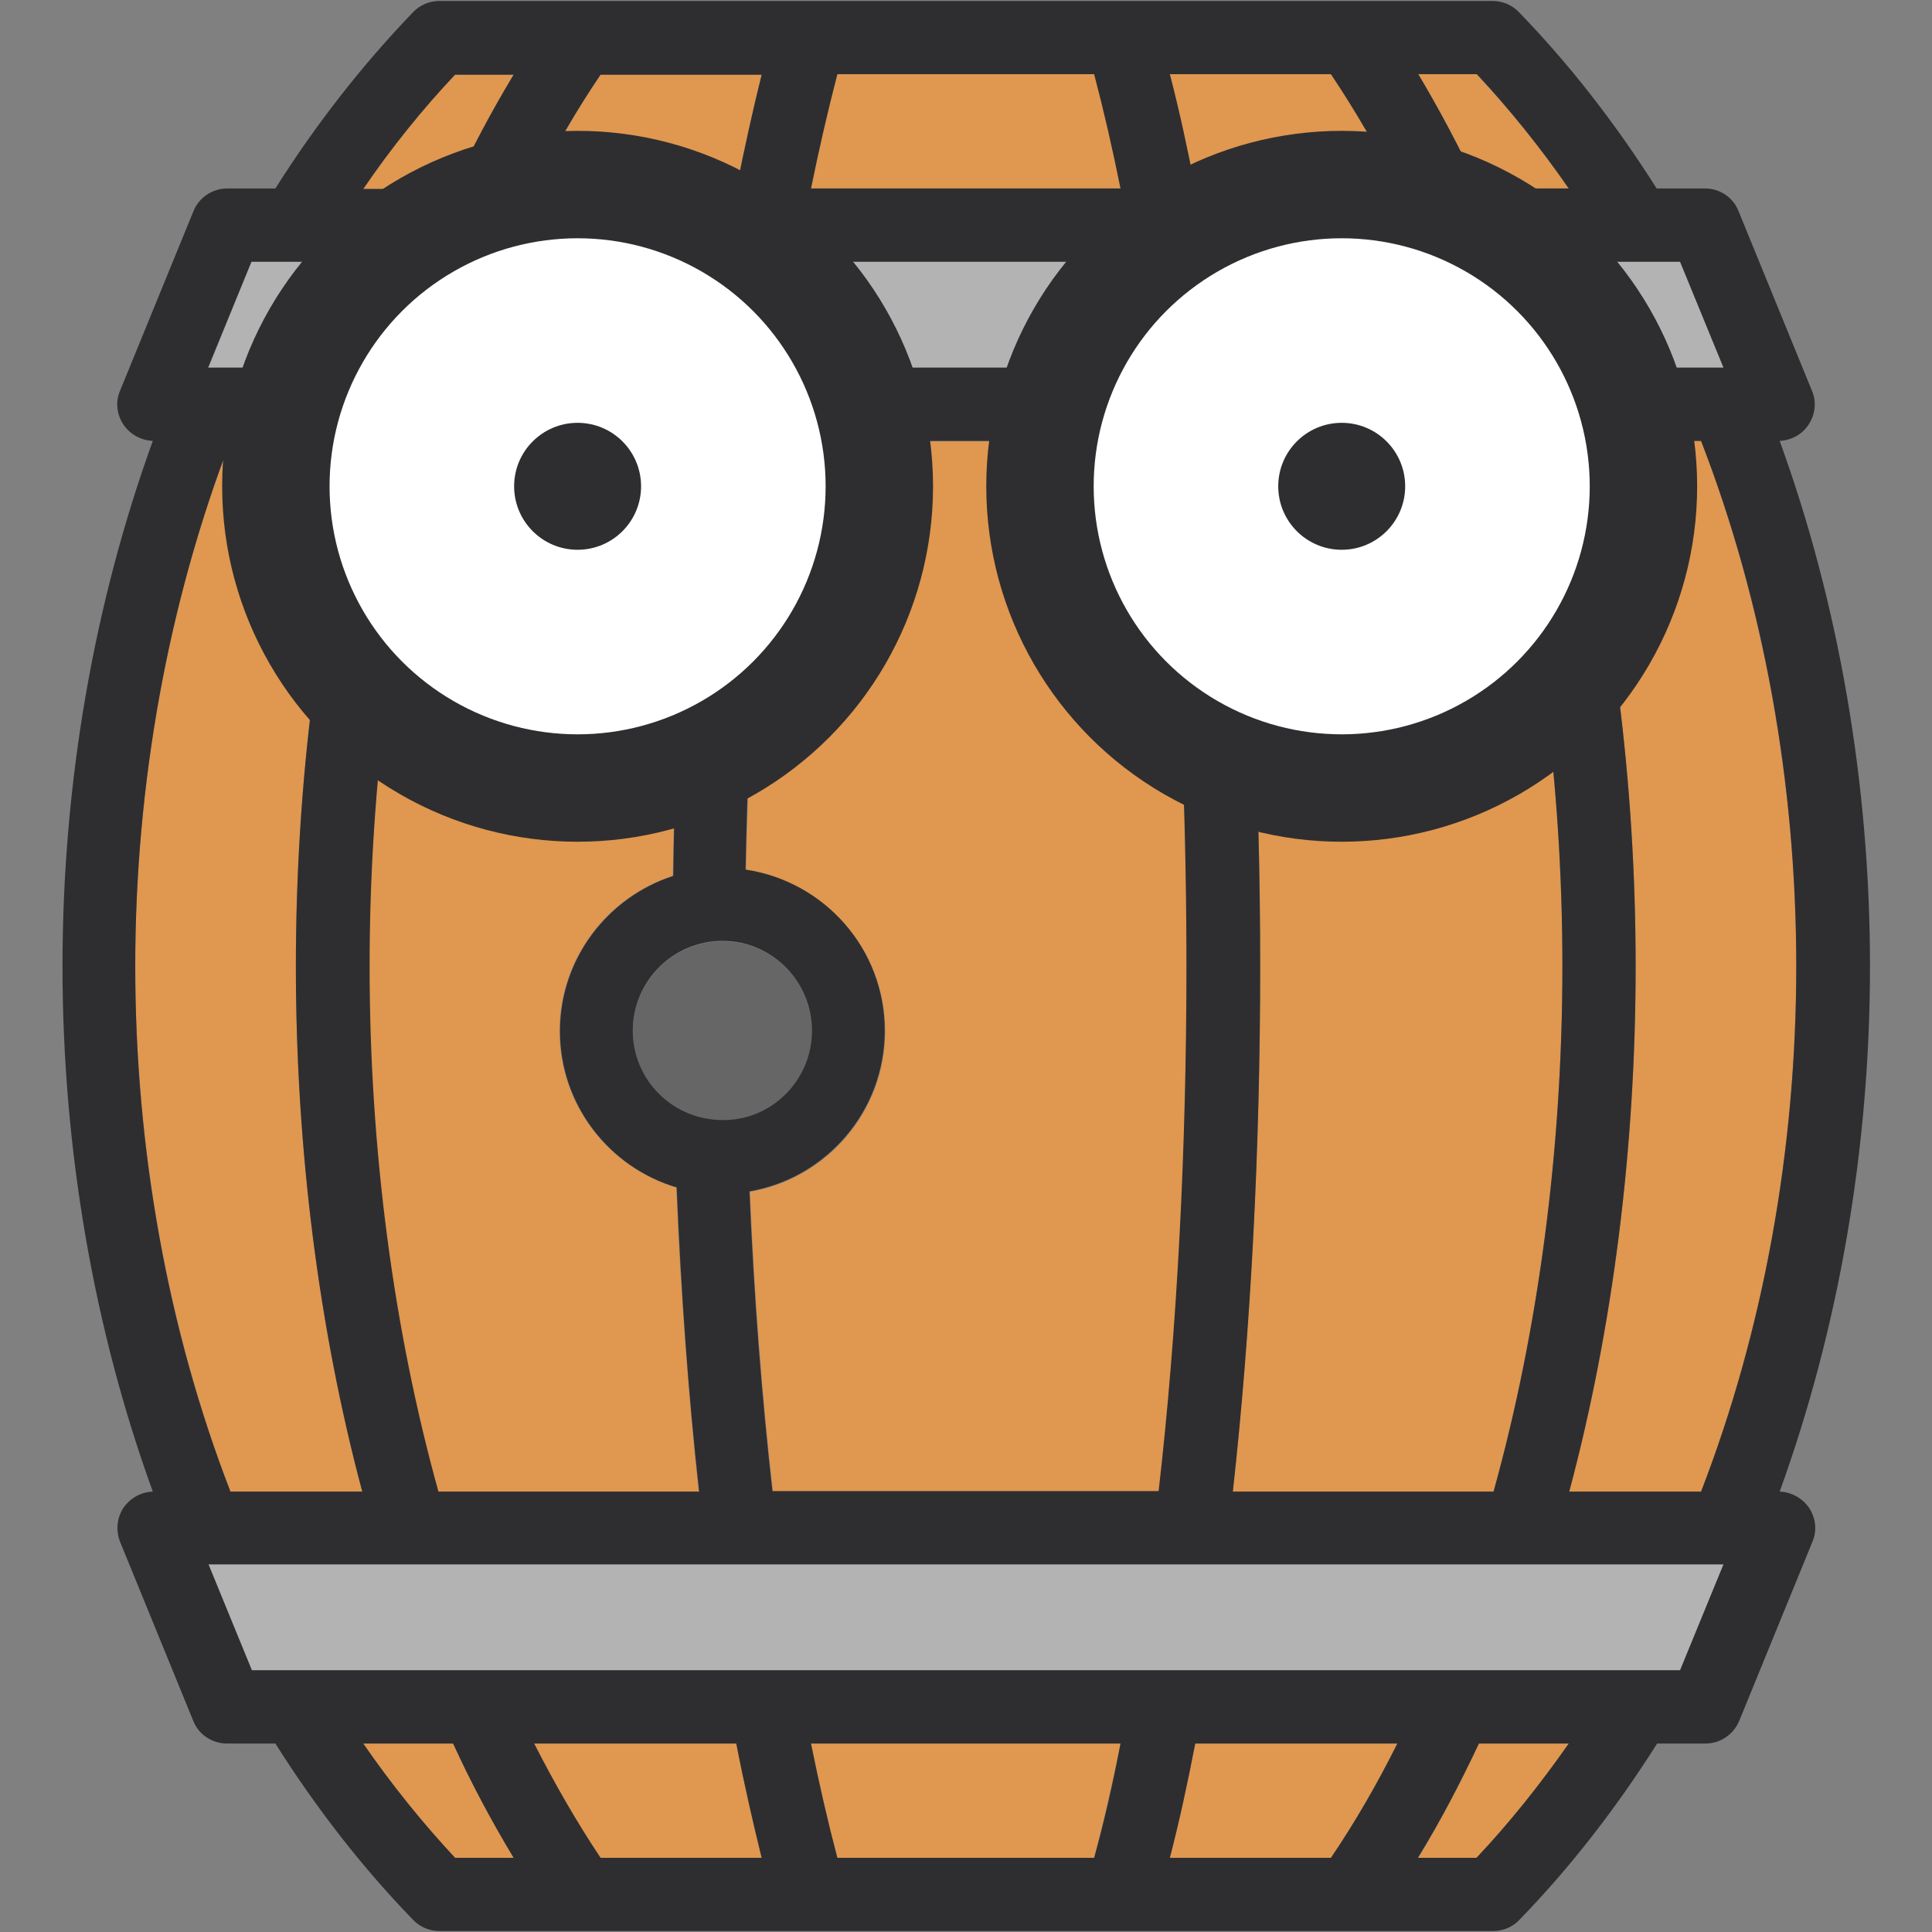 <?xml version="1.0" encoding="utf-8"?>
<!-- Generator: Adobe Illustrator 19.0.0, SVG Export Plug-In . SVG Version: 6.00 Build 0)  -->
<svg version="1.1" id="Capa_1" xmlns="http://www.w3.org/2000/svg" xmlns:xlink="http://www.w3.org/1999/xlink" x="0px" y="0px"
	 viewBox="148 -147.7 395.7 395.7" style="enable-background:new 148 -147.7 395.7 395.7;" xml:space="preserve">
<rect x="148" y="-147.7" width="395.7" height="395.7" fill="#808080" stroke="none"/>
<style type="text/css">
	.st0{fill:#666666;}
	.st1{fill:#B3B3B3;}
	.st2{fill:#E0974F;}
	.st3{fill:#2E2E30;}
	.st4{fill:#FFFFFF;stroke:#2E2E30;stroke-width:22;stroke-miterlimit:10;}
</style>
<g id="XMLID_29_">
	<g>
		<path class="st0" d="M296,45.1c10.1,0,18.3,8.2,18.3,18.4c0,10.1-8.2,18.3-18.3,18.3c-10.1,0-18.4-8.2-18.4-18.3
			C277.6,53.3,285.9,45.1,296,45.1z"/>
		<polygon class="st1" points="501,172.7 492.1,194.4 199.5,194.4 190.7,172.7 		"/>
		<polygon class="st1" points="492.1,-94.1 501,-72.4 190.7,-72.4 199.5,-94.1 		"/>
		<path class="st2" d="M253.2,232.8h-12c-6.7-7.1-13-15-18.8-23.4h18.4C244.6,217.7,248.8,225.5,253.2,232.8z"/>
		<path class="st2" d="M304,232.8h-33c-4.8-7.1-9.4-15-13.6-23.4h41.4C300.5,217.7,302.2,225.5,304,232.8z"/>
		<path class="st2" d="M314.1,209.4h63.4c-1.7,8.4-3.5,16.2-5.4,23.4h-52.6C317.6,225.6,315.8,217.8,314.1,209.4z"/>
		<path class="st2" d="M392.8,209.4h41.4c-4.2,8.4-8.8,16.2-13.6,23.4h-33C389.5,225.5,391.2,217.7,392.8,209.4z"/>
		<path class="st2" d="M450.9,209.4h18.4c-5.8,8.4-12.1,16.2-18.8,23.4h-12C442.9,225.5,447,217.7,450.9,209.4z"/>
		<path class="st2" d="M469.3-109.1h-18.4c-3.9-8.3-8-16.1-12.5-23.4h12C457.2-125.3,463.4-117.5,469.3-109.1z"/>
		<path class="st2" d="M434.2-109.1h-41.4c-1.6-8.3-3.3-16.1-5.2-23.4h33C425.5-125.3,430-117.5,434.2-109.1z"/>
		<path class="st2" d="M377.5-109.1h-63.4c1.7-8.4,3.5-16.2,5.4-23.4h52.6C374.1-125.2,375.9-117.4,377.5-109.1z"/>
		<path class="st2" d="M271-132.4h33c-1.8,7.3-3.6,15.1-5.2,23.4h-41.4C261.7-117.5,266.2-125.3,271-132.4z"/>
		<path class="st2" d="M241.2-132.4h12c-4.4,7.3-8.6,15.1-12.4,23.4h-18.4C228.2-117.5,234.5-125.3,241.2-132.4z"/>
		<path class="st2" d="M496.4-57.4c12.7,33,19.5,70.1,19.5,107.6s-6.7,74.6-19.5,107.6h-27c8.9-33.3,13.6-70.2,13.6-107.6
			s-4.7-74.3-13.6-107.6H496.4z"/>
		<path class="st2" d="M453.9-57.4c9.2,33,14.1,70.1,14.1,107.6c0,37.5-4.9,74.5-14.1,107.6h-53.4c3.6-33.2,5.6-70.1,5.6-107.6
			s-1.9-74.4-5.6-107.6H453.9z"/>
		<path class="st2" d="M385.4-57.4c3.7,33,5.7,70.1,5.7,107.6c0,37.5-1.9,74.5-5.7,107.6h-79.1c-2.2-19.4-3.8-40-4.7-61.4
			c15.7-2.7,27.7-16.4,27.7-32.9c0-16.8-12.4-30.6-28.5-33c0.6-30.9,2.4-60.4,5.5-87.8H385.4z"/>
		<path class="st2" d="M237.8-57.4h53.4c-3.1,27.9-4.9,57.8-5.4,89.1c-13.4,4.3-23.2,16.9-23.2,31.8c0,15.1,10.1,27.9,23.9,32
			c0.9,21.7,2.5,42.6,4.6,62.3h-53.4c-9.2-33-14.1-70.1-14.1-107.6C223.7,12.7,228.5-24.4,237.8-57.4z"/>
		<path class="st2" d="M195.2-57.4h27c-8.9,33.3-13.6,70.2-13.6,107.6s4.7,74.3,13.6,107.6h-27c-12.7-33-19.5-70.1-19.5-107.6
			S182.5-24.4,195.2-57.4z"/>
		<path class="st3" d="M512.5-57.4c12.1,33.3,18.5,70.3,18.5,107.6s-6.4,74.2-18.5,107.6c2.4,0.1,4.6,1.3,6,3.3
			c1.4,2.1,1.7,4.7,0.7,7l-15,36.7c-1.2,2.8-3.9,4.6-6.9,4.6h-9.9c-8.4,13.3-17.9,25.5-28.2,36.1c-1.4,1.5-3.4,2.3-5.4,2.3H238
			c-2,0-4-0.8-5.4-2.3c-10.3-10.6-19.8-22.8-28.2-36.1h-9.9c-3,0-5.8-1.8-6.9-4.6l-15-36.7c-0.9-2.3-0.7-4.9,0.7-7
			c1.4-2,3.6-3.2,6-3.3c-12.1-33.3-18.5-70.3-18.5-107.6s6.4-74.2,18.5-107.6c-2.4-0.1-4.6-1.3-6-3.3c-1.4-2.1-1.7-4.7-0.7-7
			l15-36.7c1.1-2.8,3.9-4.7,6.9-4.7h9.9c8.4-13.3,17.9-25.4,28.2-36.1c1.4-1.5,3.4-2.3,5.4-2.3h215.7c2,0,4,0.8,5.4,2.3
			c10.3,10.6,19.8,22.8,28.2,36.1h9.9c3,0,5.8,1.8,6.9,4.7l15,36.7c1,2.3,0.7,4.9-0.7,7C517.1-58.7,514.8-57.5,512.5-57.4z
			 M515.9,50.2c0-37.5-6.7-74.6-19.5-107.6h-27C478.3-24.1,483,12.8,483,50.2s-4.7,74.3-13.6,107.6h27
			C509.2,124.7,515.9,87.7,515.9,50.2z M501-72.4l-8.9-21.7H199.5l-8.9,21.7H501z M492.1,194.4l8.9-21.7H190.7l8.9,21.7H492.1z
			 M450.9-109.1h18.4c-5.8-8.4-12.1-16.2-18.8-23.4h-12C442.9-125.1,447-117.3,450.9-109.1z M469.3,209.4h-18.4
			c-3.9,8.3-8,16.1-12.5,23.4h12C457.2,225.6,463.4,217.8,469.3,209.4z M468,50.2c0-37.5-4.9-74.5-14.1-107.6h-53.4
			c3.6,33.2,5.6,70.1,5.6,107.6s-1.9,74.4-5.6,107.6h53.4C463.1,124.7,468,87.6,468,50.2z M392.8-109.1h41.4
			c-4.2-8.4-8.8-16.2-13.6-23.4h-33C389.5-125.2,391.2-117.4,392.8-109.1z M434.2,209.4h-41.4c-1.6,8.3-3.3,16.1-5.2,23.4h33
			C425.5,225.6,430,217.8,434.2,209.4z M391,50.2c0-37.5-1.9-74.5-5.7-107.6h-79.1c-3.1,27.4-4.9,56.9-5.5,87.8
			c16.1,2.4,28.5,16.2,28.5,33c0,16.5-12,30.2-27.7,32.9c0.9,21.4,2.5,42,4.7,61.4h79.1C389.1,124.7,391,87.6,391,50.2z
			 M314.1-109.1h63.4c-1.7-8.4-3.5-16.2-5.4-23.4h-52.6C317.6-125.2,315.8-117.4,314.1-109.1z M377.5,209.4h-63.4
			c1.7,8.4,3.5,16.2,5.4,23.4h52.6C374.1,225.6,375.9,217.8,377.5,209.4z M314.3,63.4c0-10.1-8.2-18.4-18.3-18.4
			c-10.1,0-18.4,8.2-18.4,18.4c0,10.1,8.2,18.3,18.4,18.3C306.1,81.8,314.3,73.5,314.3,63.4z M304-132.4h-33
			c-4.8,7.1-9.4,14.9-13.6,23.4h41.4C300.5-117.4,302.2-125.2,304-132.4z M271,232.8h33c-1.8-7.3-3.6-15.1-5.2-23.4h-41.4
			C261.7,217.8,266.2,225.6,271,232.8z M291.2-57.4h-53.4c-9.2,33-14.1,70.1-14.1,107.6c0,37.5,4.9,74.5,14.1,107.6h53.4
			c-2.2-19.7-3.7-40.6-4.6-62.3c-13.8-4.1-23.9-16.9-23.9-32c0-14.8,9.7-27.4,23.2-31.8C286.3,0.4,288.1-29.5,291.2-57.4z
			 M253.2-132.4h-12c-6.7,7.1-13,14.9-18.8,23.4h18.4C244.6-117.3,248.8-125.1,253.2-132.4z M241.2,232.8h12
			c-4.4-7.3-8.6-15.1-12.4-23.4h-18.4C228.2,217.8,234.5,225.6,241.2,232.8z M222.2-57.4h-27c-12.7,33-19.5,70.1-19.5,107.6
			s6.7,74.6,19.5,107.6h27c-8.9-33.3-13.6-70.2-13.6-107.6S213.3-24.1,222.2-57.4z"/>
	</g>
</g>
<g>
	<circle class="st4" cx="266.3" cy="-48.1" r="61.8"/>
	<circle class="st3" cx="266.3" cy="-48.1" r="13"/>
</g>
<g>
	<circle class="st4" cx="422.8" cy="-48.1" r="61.8"/>
	<circle class="st3" cx="422.8" cy="-48.1" r="13"/>
</g>
</svg>
